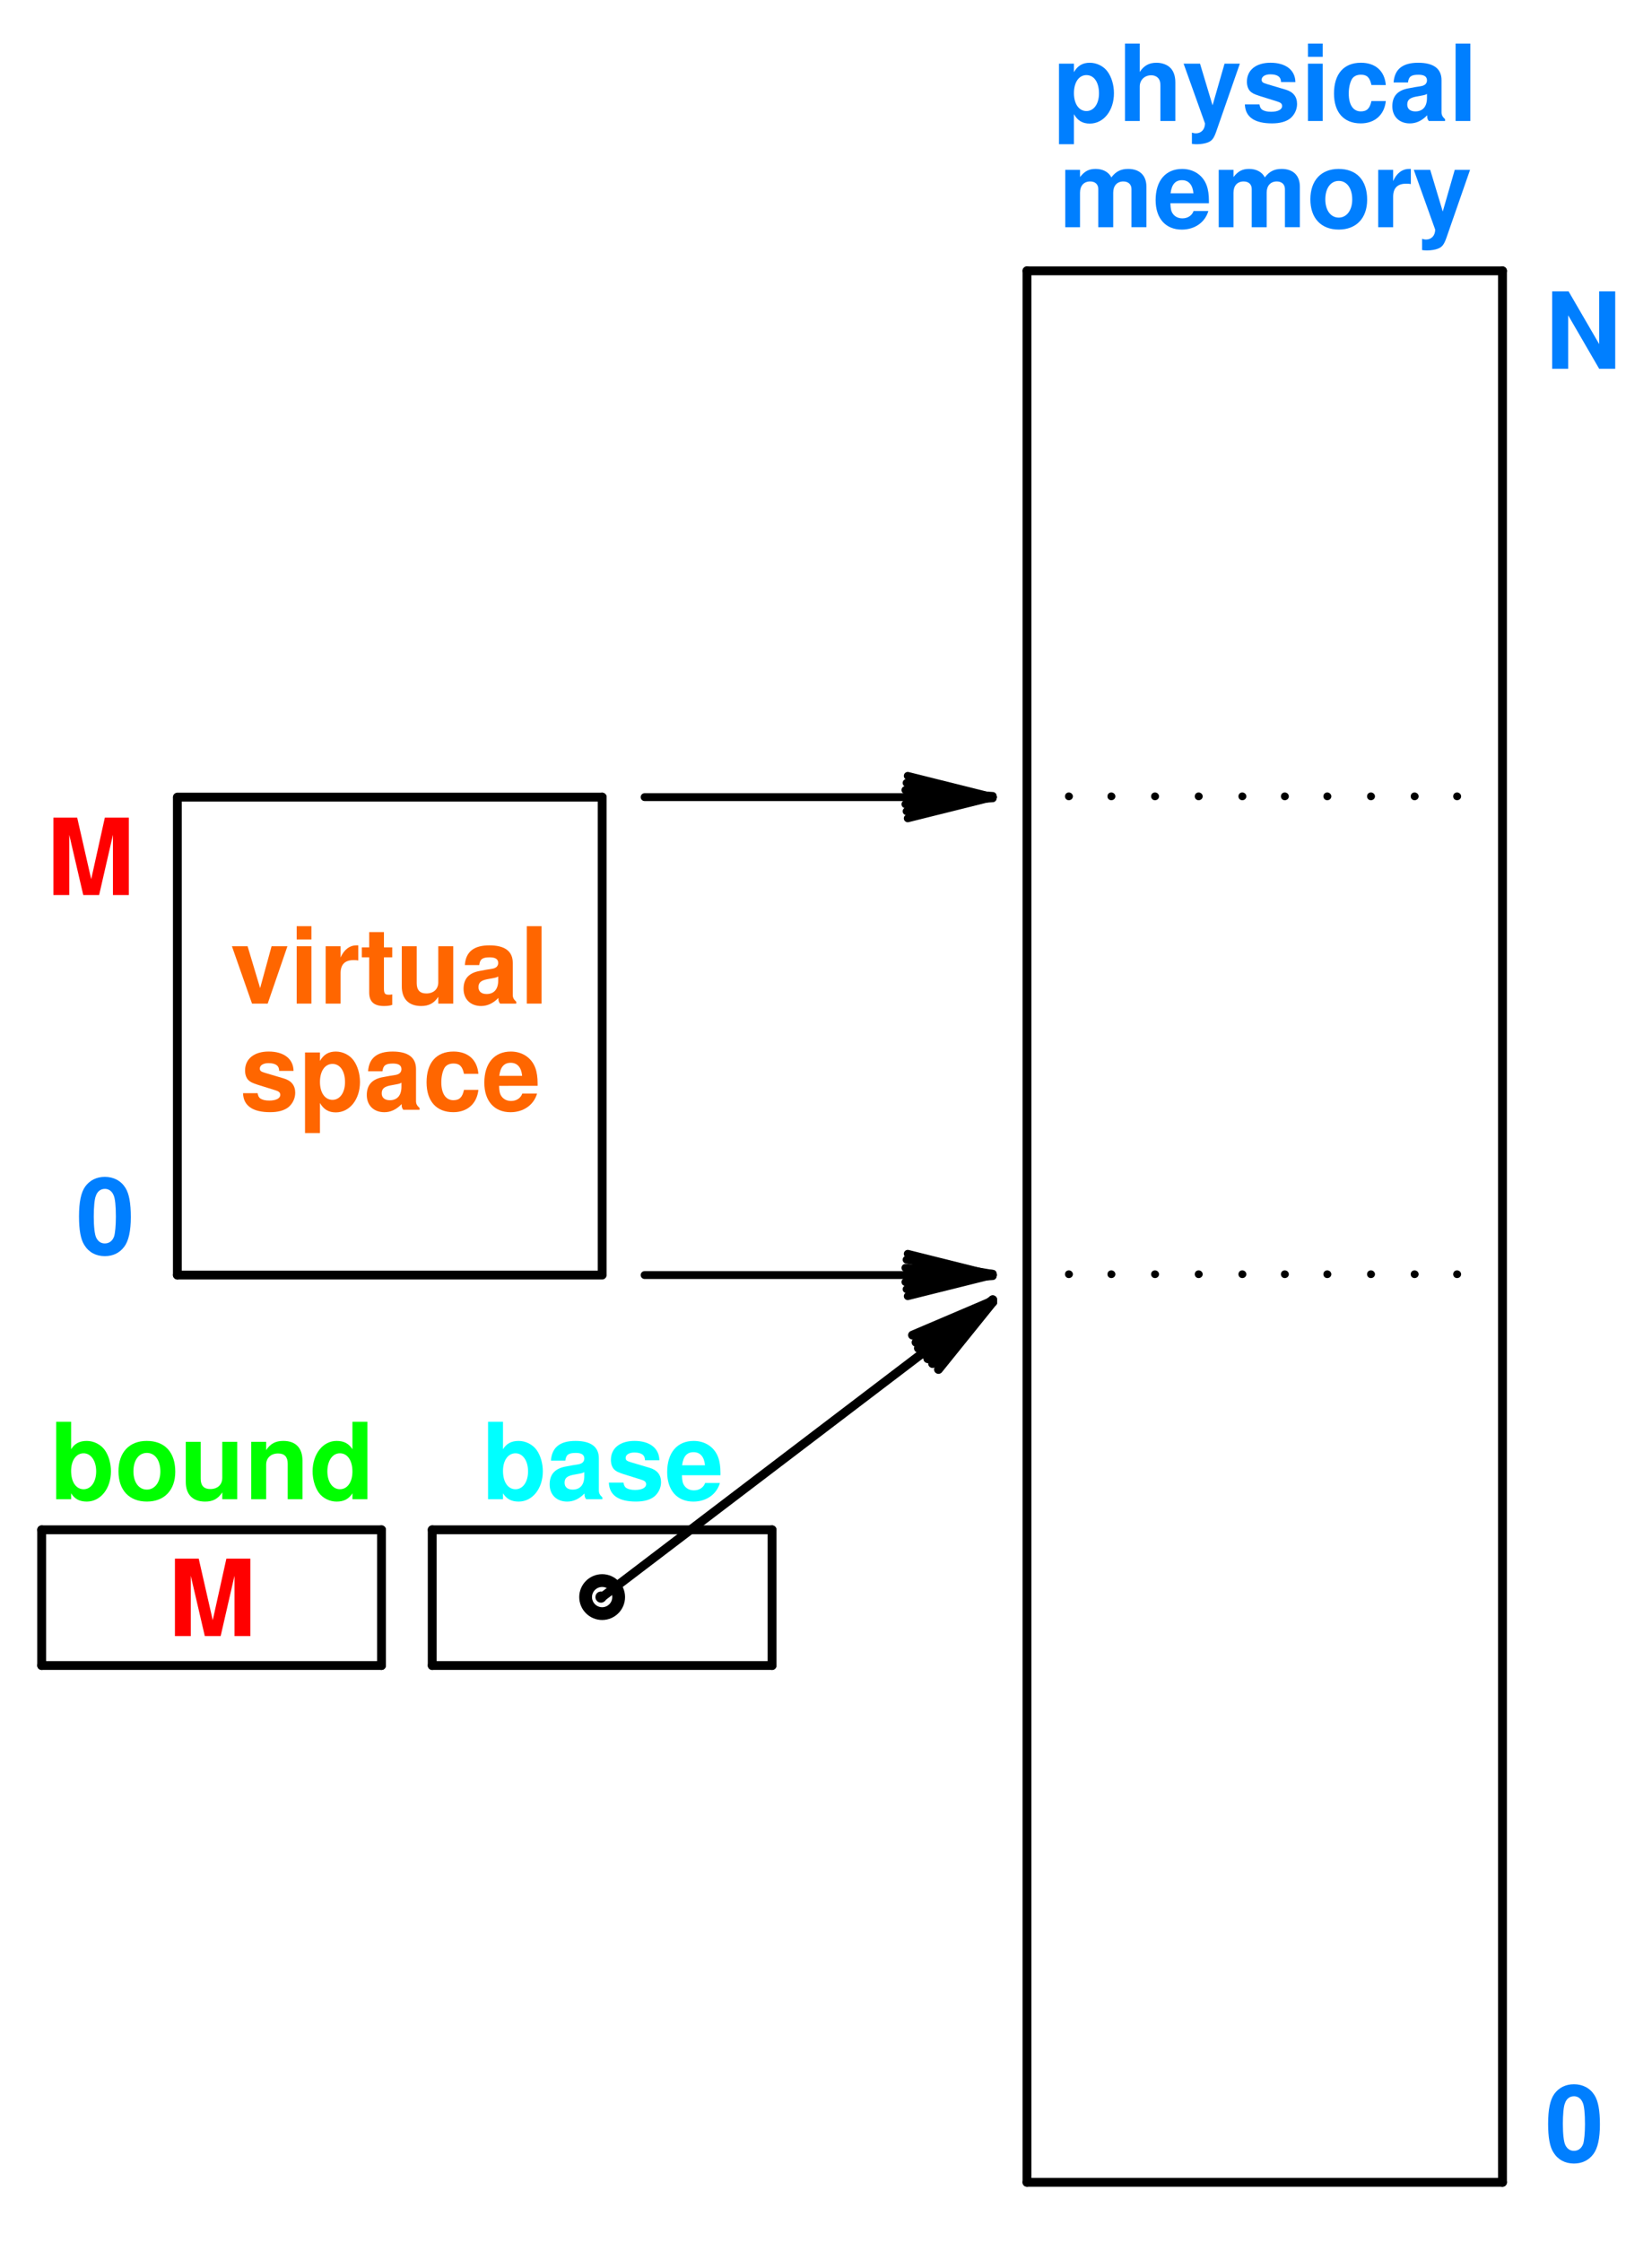 <svg width="140" height="190" version="1.1" viewBox="0 0 140 190" xmlns="http://www.w3.org/2000/svg" xmlns:xlink="http://www.w3.org/1999/xlink">
 <defs>
  <g id="p">
   <path d="m1.781-4.859h-1.266v6.828h1.266v-2.547c.312.547.734.797 1.344.797 1.172 0 2.047-1.094 2.047-2.578 0-.688-.203-1.359-.531-1.812-.328-.469-.922-.766-1.516-.766-.609 0-1.031.25-1.344.797zm1.062.969c.641 0 1.062.609 1.062 1.547 0 .891-.438 1.5-1.062 1.5-.641 0-1.062-.609-1.062-1.516 0-.922.422-1.531 1.062-1.531z"/>
  </g>
  <g id="s">
   <path d="m.609-6.562v6.562h1.25v-2.922c0-.547.406-.953.969-.953.281 0 .5.109.641.297.109.172.141.297.141.609v2.969h1.266v-3.266c0-.594-.172-1.031-.5-1.312-.281-.234-.688-.359-1.094-.359-.625 0-1.062.234-1.422.781v-2.406z"/>
  </g>
  <g id="i">
   <path d="m3.547-4.859-1.016 3.531-1.062-3.531h-1.391l1.812 5.062c0 .5-.312.844-.781.844-.094 0-.188-.016-.328-.062v.953c.188.031.297.031.438.031.328 0 .688-.062.922-.156.344-.141.5-.344.703-.922l2-5.75z"/>
  </g>
  <g id="c">
   <path d="m4.547-3.297c-.016-1.016-.812-1.641-2.109-1.641-1.234 0-2 .625-2 1.609 0 .328.094.609.266.797.172.172.328.25.797.406l1.5.469c.312.094.422.203.422.391 0 .297-.359.484-.938.484-.328 0-.578-.062-.75-.172-.125-.094-.188-.203-.234-.453h-1.234c.031 1.062.812 1.609 2.297 1.609.672 0 1.188-.141 1.547-.422.359-.297.578-.75.578-1.219 0-.625-.328-1.031-.969-1.219l-1.578-.469c-.359-.109-.453-.172-.453-.375 0-.266.297-.453.734-.453.609 0 .906.219.906.656z"/>
  </g>
  <g id="h">
   <path d="m1.859-4.859h-1.25v4.859h1.25zm0-1.703h-1.25v1.125h1.25z"/>
  </g>
  <g id="g">
   <path d="m4.703-3.047c-.094-1.188-.875-1.891-2.109-1.891-1.453 0-2.281.953-2.281 2.609 0 1.594.828 2.531 2.266 2.531 1.188 0 2-.719 2.125-1.891h-1.219c-.141.641-.391.875-.906.875-.641 0-1.016-.562-1.016-1.516 0-.469.094-.891.25-1.188.141-.266.422-.406.781-.406.516 0 .75.234.891.875z"/>
  </g>
  <g id="b">
   <path d="m4.719-.156c-.219-.203-.297-.344-.297-.594v-2.703c0-.984-.672-1.484-1.984-1.484s-2 .547-2.078 1.672h1.219c.062-.5.266-.656.891-.656.484 0 .719.156.719.484 0 .156-.078.297-.203.375-.172.094-.172.094-.797.188l-.5.094c-.969.156-1.438.656-1.438 1.531s.594 1.453 1.484 1.453c.531 0 1.016-.219 1.469-.688 0 .25.031.344.141.484h1.375zm-1.531-1.797c0 .734-.359 1.141-.984 1.141-.438 0-.688-.219-.688-.578 0-.375.188-.562.719-.672l.422-.078c.344-.062.391-.078.531-.156z"/>
  </g>
  <g id="f">
   <path d="m1.859-6.562h-1.25v6.562h1.25z"/>
  </g>
  <g id="e">
   <path d="m.547-4.859v4.859h1.25v-2.922c0-.594.328-.953.859-.953.438 0 .688.25.688.641v3.234h1.266v-2.922c0-.594.328-.953.859-.953.422 0 .688.25.688.641v3.234h1.266v-3.438c0-.953-.578-1.5-1.547-1.5-.625 0-1.047.219-1.422.719-.234-.469-.734-.719-1.328-.719-.562 0-.922.172-1.328.688v-.609z"/>
  </g>
  <g id="d">
   <path d="m4.719-2.031v-.219c0-.484-.062-.938-.188-1.281-.312-.875-1.109-1.406-2.078-1.406-1.406 0-2.25 1-2.25 2.641 0 1.547.844 2.5 2.219 2.5 1.094 0 1.969-.609 2.25-1.578h-1.25c-.141.391-.5.625-.953.625-.359 0-.656-.156-.828-.422-.125-.188-.172-.406-.188-.859zm-3.25-.844c.094-.75.406-1.109.969-1.109s.906.391.969 1.109z"/>
  </g>
  <g id="o">
   <path d="m2.703-4.938c-1.484 0-2.391.984-2.391 2.578s.906 2.562 2.406 2.562c1.484 0 2.406-.969 2.406-2.531 0-1.656-.891-2.609-2.422-2.609zm.016 1.016c.688 0 1.141.625 1.141 1.578 0 .906-.469 1.531-1.141 1.531-.688 0-1.141-.625-1.141-1.547 0-.938.453-1.562 1.141-1.562z"/>
  </g>
  <g id="n">
   <path d="m.562-4.859v4.859h1.266v-2.578c0-.75.375-1.109 1.109-1.109.125 0 .219 0 .391.031v-1.281h-.156c-.578 0-1.062.375-1.344 1.031v-.953z"/>
  </g>
  <g id="v">
   <path d="m4.594 0h1.359v-6.562h-1.359v4.469l-2.594-4.469h-1.391v6.562h1.359v-4.531z"/>
  </g>
  <g id="m">
   <path d="m2.453-6.516c-.688 0-1.266.281-1.656.812-.359.5-.531 1.312-.531 2.547 0 1.141.141 1.938.453 2.422.375.609.984.938 1.734.938.703 0 1.266-.281 1.656-.812.359-.484.547-1.312.547-2.5 0-1.172-.141-1.969-.453-2.469-.375-.609-1-.938-1.75-.938zm0 1.016c.328 0 .594.188.734.516.141.266.203.969.203 1.844 0 .719-.062 1.422-.156 1.688-.141.375-.422.578-.781.578-.328 0-.578-.172-.734-.5-.125-.266-.203-.922-.203-1.781 0-.766.062-1.484.172-1.734.125-.391.406-.609.766-.609z"/>
  </g>
  <g id="u">
   <path d="m3.156 0 1.672-4.859h-1.344l-.969 3.547-1.062-3.547h-1.328l1.703 4.859z"/>
  </g>
  <g id="t">
   <path d="m2.703-4.766h-.703v-1.297h-1.25v1.297h-.625v.844h.625v2.984c0 .766.406 1.141 1.234 1.141.281 0 .484-.016.719-.094v-.891c-.125.031-.188.031-.281.031-.328 0-.422-.094-.422-.531v-2.641h.703z"/>
  </g>
  <g id="l">
   <path d="m4.875 0v-4.859h-1.266v3.047c0 .578-.391.953-1.016.953-.547 0-.812-.297-.812-.875v-3.125h-1.266v3.391c0 1.078.594 1.672 1.641 1.672.656 0 1.094-.234 1.453-.781v.578z"/>
  </g>
  <g id="k">
   <path d="m1.938-5.109 1.188 5.109h1.344l1.172-5.109v5.109h1.344v-6.562h-2.031l-1.156 5.219-1.188-5.219h-2.016v6.562h1.344z"/>
  </g>
  <g id="j">
   <path d="m.531-6.562v6.562h1.266v-.5c.297.484.719.703 1.328.703 1.172 0 2.047-1.109 2.047-2.562 0-.672-.188-1.328-.516-1.797-.344-.484-.938-.781-1.531-.781-.609 0-1.031.219-1.328.703v-2.328zm2.328 2.672c.609 0 1.062.625 1.062 1.531 0 .891-.438 1.516-1.062 1.516-.641 0-1.062-.609-1.062-1.547 0-.891.422-1.5 1.062-1.5z"/>
  </g>
  <g id="r">
   <path d="m.562-4.859v4.859h1.266v-2.922c0-.562.391-.953 1.016-.953.547 0 .812.297.812.875v3h1.25v-3.266c0-1.078-.578-1.672-1.625-1.672-.656 0-1.094.234-1.453.781v-.703z"/>
  </g>
  <g id="q">
   <path d="m3.641 0h1.266v-6.562h-1.266v2.328c-.312-.484-.719-.703-1.344-.703-1.156 0-2.031 1.109-2.031 2.578 0 .656.188 1.328.516 1.797s.922.766 1.516.766c.625 0 1.031-.219 1.344-.703zm-1.062-3.891c.641 0 1.062.609 1.062 1.547 0 .891-.422 1.5-1.062 1.5-.625 0-1.062-.625-1.062-1.516 0-.906.438-1.531 1.062-1.531z"/>
  </g>
  <g id="a">
   <path d="m.75-.594c-.188 0-.328.141-.328.328s.141.328.328.328.344-.141.344-.328c0-.172-.156-.328-.344-.328z"/>
  </g>
 </defs>
 <g stroke="#000" stroke-linecap="round" stroke-miterlimit="10" stroke-width=".75">
  <path d="m87.031 184.95v-162"/>
  <path d="m87.031 22.955h40.301"/>
  <path d="m127.33 22.955v162"/>
  <path d="m127.33 184.95h-40.301"/>
 </g>
 <g>
  <g transform="translate(-216.77 -50.045)" fill="#007fff">
   <use x="306" y="60.3" xlink:href="#p"/>
   <use x="311.499" y="60.3" xlink:href="#s"/>
   <use x="316.998" y="60.3" xlink:href="#i"/>
   <use x="322.002" y="60.3" xlink:href="#c"/>
   <use x="327.006" y="60.3" xlink:href="#h"/>
   <use x="329.508" y="60.3" xlink:href="#g"/>
   <use x="334.512" y="60.3" xlink:href="#b"/>
   <use x="339.516" y="60.3" xlink:href="#f"/>
   <use x="306.5" y="69.3" xlink:href="#e"/>
   <use x="314.501" y="69.3" xlink:href="#d"/>
   <use x="319.505" y="69.3" xlink:href="#e"/>
   <use x="327.506" y="69.3" xlink:href="#o"/>
   <use x="333.005" y="69.3" xlink:href="#n"/>
   <use x="336.506" y="69.3" xlink:href="#i"/>
  </g>
  <g transform="translate(-216.77 -50.045)" fill="#000000">
   <use x="306.6" y="117.8" xlink:href="#a"/>
   <use x="310.2" y="117.8" xlink:href="#a"/>
   <use x="313.9" y="117.8" xlink:href="#a"/>
   <use x="317.6" y="117.8" xlink:href="#a"/>
   <use x="321.3" y="117.8" xlink:href="#a"/>
   <use x="324.9" y="117.8" xlink:href="#a"/>
   <use x="328.5" y="117.8" xlink:href="#a"/>
   <use x="332.2" y="117.8" xlink:href="#a"/>
   <use x="335.9" y="117.8" xlink:href="#a"/>
   <use x="339.5" y="117.8" xlink:href="#a"/>
   <use x="306.6" y="158.3" xlink:href="#a"/>
   <use x="310.2" y="158.3" xlink:href="#a"/>
   <use x="313.9" y="158.3" xlink:href="#a"/>
   <use x="317.6" y="158.3" xlink:href="#a"/>
   <use x="321.3" y="158.3" xlink:href="#a"/>
   <use x="324.9" y="158.3" xlink:href="#a"/>
   <use x="328.5" y="158.3" xlink:href="#a"/>
   <use x="332.2" y="158.3" xlink:href="#a"/>
   <use x="335.9" y="158.3" xlink:href="#a"/>
   <use x="339.5" y="158.3" xlink:href="#a"/>
  </g>
  <g transform="translate(-216.77 -50.045)" fill="#007fff">
   <use x="347.7" y="81.3" xlink:href="#v"/>
   <use x="347.7" y="233.2" xlink:href="#m"/>
  </g>
 </g>
 <g fill="none" stroke="#000" stroke-linecap="round" stroke-miterlimit="10" stroke-width=".75">
  <path d="m15.031 108.06v-40.402"/>
  <path d="m15.031 67.556h36"/>
  <path d="m51.031 67.556v40.398"/>
  <path d="m51.031 108.06h-36"/>
 </g>
 <g>
  <g transform="translate(-216.77 -50.045)" fill="#ff6600">
   <use x="236.3" y="135.1" xlink:href="#u"/>
   <use x="241.304" y="135.1" xlink:href="#h"/>
   <use x="243.806" y="135.1" xlink:href="#n"/>
   <use x="247.307" y="135.1" xlink:href="#t"/>
   <use x="250.304" y="135.1" xlink:href="#l"/>
   <use x="255.803" y="135.1" xlink:href="#b"/>
   <use x="260.807" y="135.1" xlink:href="#f"/>
   <use x="237.1" y="144.1" xlink:href="#c"/>
   <use x="242.104" y="144.1" xlink:href="#p"/>
   <use x="247.603" y="144.1" xlink:href="#b"/>
   <use x="252.607" y="144.1" xlink:href="#g"/>
   <use x="257.611" y="144.1" xlink:href="#d"/>
  </g>
  <g transform="translate(-216.77 -50.045)" fill="#f00">
   <use x="220.7" y="125.9" fill="#ff0000" xlink:href="#k"/>
  </g>
  <g transform="translate(-216.77 -50.045)" fill="#007fff">
   <use x="223.2" y="156.3" xlink:href="#m"/>
  </g>
 </g>
 <g fill="none" stroke="#000" stroke-linecap="round" stroke-miterlimit="10">
  <g stroke-width=".667">
   <path d="m54.628 67.556h29.5"/>
   <path d="m76.929 69.353 7.199-1.797"/>
   <path d="m76.831 68.755 7.297-1.199"/>
   <path d="m76.73 68.154 7.398-.5"/>
   <path d="m76.73 67.556h7.398"/>
   <path d="m76.73 66.955 7.398.5"/>
   <path d="m76.831 66.353 7.297 1.203"/>
   <path d="m76.929 65.755 7.199 1.801"/>
   <path d="m54.628 108.06h29.5"/>
   <path d="m76.929 109.85 7.199-1.797"/>
   <path d="m76.831 109.26 7.297-1.199"/>
   <path d="m76.73 108.65 7.398-.5"/>
   <path d="m76.73 108.06h7.398"/>
   <path d="m76.73 107.45 7.398.5"/>
   <path d="m76.831 106.76 7.297 1.199"/>
   <path d="m76.929 106.26 7.199 1.801"/>
  </g>
  <g stroke-width=".75">
   <path d="m36.628 141.15v-11.5"/>
   <path d="m36.628 129.65h28.801"/>
   <path d="m65.429 129.65v11.5"/>
   <path d="m65.429 141.15h-28.801"/>
   <path d="m51.031 135.35c0-.055-.047-.098-.102-.098-.055 0-.098.043-.098.098s.043.102.098.102.102-.047.102-.102"/>
  </g>
  <path d="m52.429 135.35c0-.77-.625-1.398-1.398-1.398-.773 0-1.402.629-1.402 1.398 0 .773.629 1.402 1.402 1.402.773 0 1.398-.629 1.398-1.402" stroke-width="1.083"/>
  <g stroke-width=".75">
   <path d="m51.031 135.35 33.098-25.199"/>
   <path d="m79.531 116.06 4.598-5.703"/>
   <path d="m79.031 115.56 5.098-5.402"/>
   <path d="m78.628 115.15 5.5-4.898"/>
   <path d="m78.23 114.76 5.898-4.402"/>
   <path d="m77.831 114.26 6.199-3.902"/>
   <path d="m77.628 113.76 6.5-3.402"/>
   <path d="m77.331 113.15 6.797-2.898"/>
  </g>
 </g>
 <g transform="translate(-216.77 -50.045)" fill="#00ffff">
  <use x="257.6" y="177.1" xlink:href="#j"/>
  <use x="263.099" y="177.1" xlink:href="#b"/>
  <use x="268.103" y="177.1" xlink:href="#c"/>
  <use x="273.107" y="177.1" xlink:href="#d"/>
 </g>
 <g fill="none" stroke="#000" stroke-linecap="round" stroke-miterlimit="10" stroke-width=".75">
  <path d="m3.531 141.15v-11.5"/>
  <path d="m3.531 129.65h28.801"/>
  <path d="m32.331 129.65v11.5"/>
  <path d="m32.331 141.15h-28.801"/>
 </g>
 <g transform="translate(-216.77 -50.045)" fill="#f00">
  <use x="231" y="188.7" fill="#ff0000" xlink:href="#k"/>
 </g>
 <g transform="translate(-216.77 -50.045)" fill="#00ff00">
  <use x="221" y="177.1" xlink:href="#j"/>
  <use x="226.499" y="177.1" xlink:href="#o"/>
  <use x="231.998" y="177.1" xlink:href="#l"/>
  <use x="237.497" y="177.1" xlink:href="#r"/>
  <use x="242.996" y="177.1" xlink:href="#q"/>
 </g>
</svg>

